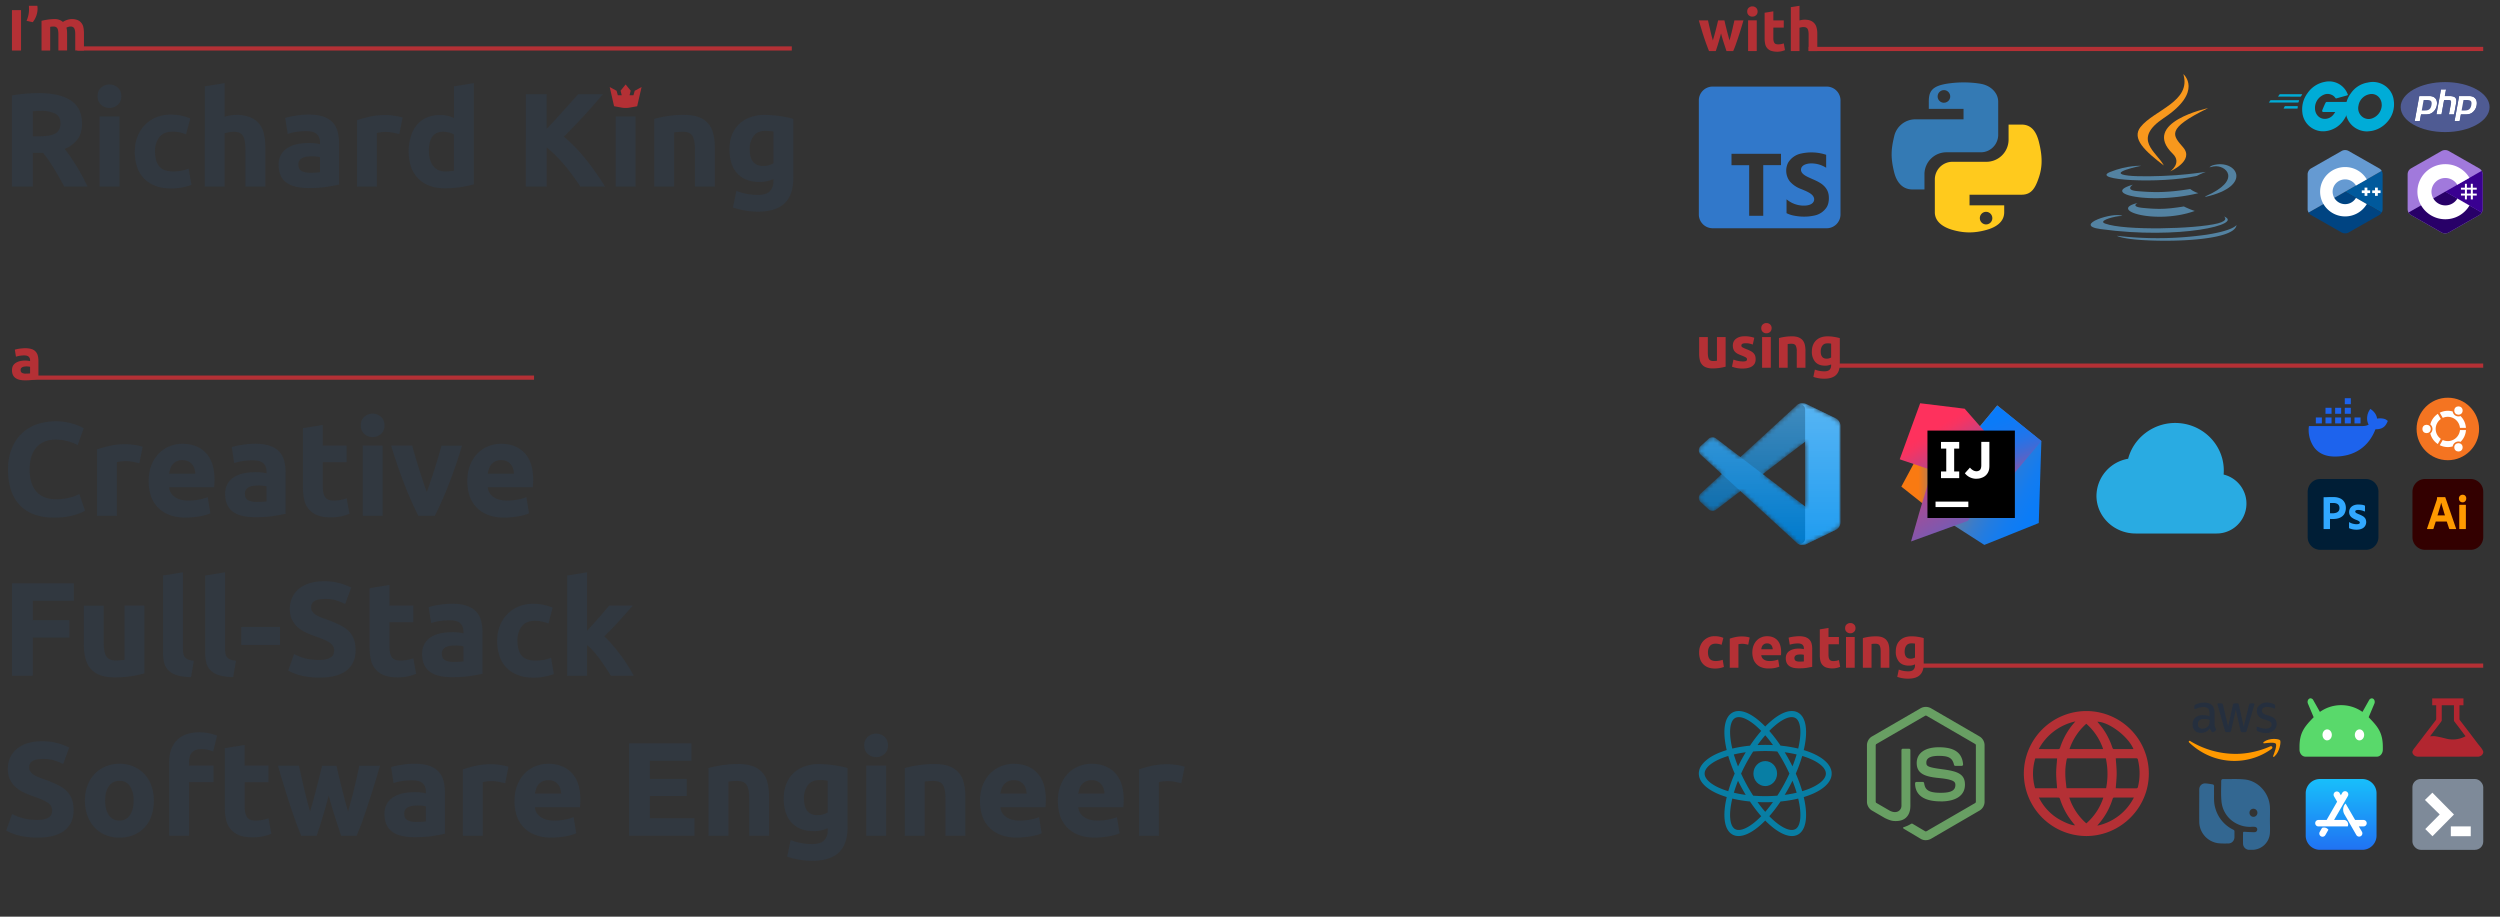 <svg xmlns="http://www.w3.org/2000/svg" viewBox="0 0 600 220"><rect x="0" y="0" width="600" height="220" fill="#333333" stroke="none"/><defs><linearGradient id="d" x1="561.88" x2="561.88" y1="-99.81" y2="-82.81" gradientTransform="translate(0 286.77)" gradientUnits="userSpaceOnUse"><stop offset="0" stop-color="#18bffb"/><stop offset="1" stop-color="#2072f3"/></linearGradient><linearGradient id="w" x1="456.32" x2="472.11" y1="305.74" y2="305.74" gradientTransform="matrix(1 0 0 -1 0 422)" gradientUnits="userSpaceOnUse"><stop offset=".26" stop-color="#f97a12"/><stop offset=".46" stop-color="#b07b58"/><stop offset=".72" stop-color="#577bae"/><stop offset=".91" stop-color="#1e7ce5"/><stop offset="1" stop-color="#087cfa"/></linearGradient><linearGradient id="x" x1="468.44" x2="494.5" y1="313.13" y2="298.7" gradientTransform="matrix(1 0 0 -1 0 422)" gradientUnits="userSpaceOnUse"><stop offset="0" stop-color="#f97a12"/><stop offset=".07" stop-color="#cb7a3e"/><stop offset=".15" stop-color="#9e7b6a"/><stop offset=".24" stop-color="#757b91"/><stop offset=".33" stop-color="#537bb1"/><stop offset=".43" stop-color="#387ccc"/><stop offset=".54" stop-color="#237ce0"/><stop offset=".66" stop-color="#147cef"/><stop offset=".79" stop-color="#0b7cf7"/><stop offset="1" stop-color="#087cfa"/></linearGradient><linearGradient id="y" x1="486.65" x2="479.39" y1="304.38" y2="326.06" gradientTransform="matrix(1 0 0 -1 0 422)" gradientUnits="userSpaceOnUse"><stop offset="0" stop-color="#fe315d"/><stop offset=".08" stop-color="#cb417e"/><stop offset=".16" stop-color="#9e4e9b"/><stop offset=".25" stop-color="#755bb4"/><stop offset=".34" stop-color="#5365ca"/><stop offset=".44" stop-color="#386ddb"/><stop offset=".54" stop-color="#2374e9"/><stop offset=".66" stop-color="#1478f3"/><stop offset=".79" stop-color="#0b7bf8"/><stop offset="1" stop-color="#087cfa"/></linearGradient><linearGradient id="a`" x1="461.13" x2="482.89" y1="317.21" y2="281.22" gradientTransform="matrix(1 0 0 -1 0 422)" gradientUnits="userSpaceOnUse"><stop offset="0" stop-color="#fe315d"/><stop offset=".04" stop-color="#f63462"/><stop offset=".1" stop-color="#df3a71"/><stop offset=".17" stop-color="#c24383"/><stop offset=".29" stop-color="#ad4a91"/><stop offset=".55" stop-color="#755bb4"/><stop offset=".92" stop-color="#1d76ed"/><stop offset="1" stop-color="#087cfa"/></linearGradient><linearGradient id="ac" x1="424.71" x2="424.71" y1="325.22" y2="291.22" gradientTransform="matrix(1 0 0 -1 0 422)" gradientUnits="userSpaceOnUse"><stop offset="0" stop-color="#fff"/><stop offset="1" stop-color="#fff" stop-opacity="0"/></linearGradient><style>.au{fill:#7e8a99}.av{fill:#b43035}.aw{fill:#659ad2}.ax,.ay{fill:#fff}.ba{fill:url(#y)}.ay,.bb,.bc{fill-rule:evenodd}.bd{fill:#00acd7}.be{fill:#f47421}.bf{fill:#ff9a00}.bg{fill:#252f3e}.bb{fill:#f90}.bh{fill:url(#a`)}.bi{fill:#336791}.bj{fill:#ffca1d}.bk{fill:#390091}.bl{fill:#689f63}.bm{fill:#007acc}.bn{fill:#0065a9}.bo{fill:#004482}.bp{fill:#1d63ed}.bc{fill:url(#ac)}.bq{fill:#347ab4}.br{fill:#a179dc}.bs{fill:#4f5b93}.bt{fill:#b22630}.bu{fill:#3178ca}.bv{fill:url(#d)}.bw{fill:#280068}.bx{fill:#001e36}.by{fill:#59d96b}.ca{fill:#5382a1}.cb{mask:url(#aa)}.cc{fill:url(#w)}.cd{fill:#087ea4}.ce{fill:#00599c}.cf{fill:#29abe2}.cg{fill:#300}.ch{opacity:.25}.ci{fill:#31a8ff}.cj{fill:#313840}.ck{fill:#f8981d}</style><mask id="aa" width="34" height="34" x="407.72" y="96.78" maskUnits="userSpaceOnUse"><path id="ab" d="M431.84 130.63c.53.21 1.14.2 1.68-.06l7-3.39c.73-.35 1.2-1.1 1.2-1.92V102.3c0-.82-.47-1.57-1.2-1.92l-7-3.4a2.1 2.1 0 0 0-2.41.42l-13.4 12.3-5.83-4.46a1.4 1.4 0 0 0-1.8.08l-1.88 1.71a1.43 1.43 0 0 0 0 2.1l5.06 4.65-5.06 4.64a1.43 1.43 0 0 0 0 2.1l1.88 1.72c.5.46 1.26.5 1.8.08l5.84-4.45 13.39 12.29c.21.2.46.37.73.47Zm1.4-24.61-10.17 7.76 10.16 7.76v-15.52Z" style="fill:#fff;fill-rule:evenodd"/></mask></defs><g id="c"><rect width="17" height="17" x="578.98" y="186.96" rx="1.99" ry="1.99" style="fill:#7e8a99"/><path d="m583.8 200.69 5.15-5.21-5.18-5.24-1.79 1.75 3.55 3.48-3.47 3.5 1.73 1.72Zm4.4-2.36v2.36h4.78v-2.36h-4.79Z" style="fill:#fff"/><path d="M594.78 181.6h-14.57l-.22-.05a1.27 1.27 0 0 1-1.01-.93v-.25c.1-.2.17-.41.31-.6l5.3-6.93c.06-.08.1-.2.1-.3v-3.27h-.96v-1.66h7.5v1.66h-.96v3.3c0 .1.04.2.1.27 1.43 1.87 2.87 3.74 4.29 5.63.47.62 1.07 1.19 1.32 1.91v.25c-.14.53-.53.87-1.2.98Zm-3.05-4.9-.11-.16-2.57-3.38a.48.48 0 0 1-.1-.28v-3.61h-2.93v3.58c0 .11-.05.23-.12.32l-2.56 3.37-.1.16c.45 0 .9-.06 1.3.01.83.14 1.65.33 2.45.54a6.4 6.4 0 0 0 4.74-.55Z" style="fill:#b22630"/><path d="M566.95 186.96H556.8a3.43 3.43 0 0 0-3.43 3.44v10.13c0 1.9 1.54 3.43 3.43 3.43h10.14c1.9 0 3.43-1.53 3.43-3.43V190.4c0-1.9-1.54-3.44-3.43-3.44Z" style="fill:url(#d)"/><path d="m561.8 190.87.35-.6a.77.77 0 1 1 1.34.78l-3.31 5.74h2.4c.77 0 1.2.91.87 1.55h-7.03c-.43 0-.77-.35-.77-.78s.34-.77.77-.77h1.97l2.52-4.38-.78-1.36a.78.78 0 0 1 1.34-.78l.34.6Zm-2.98 8.26-.74 1.3a.77.77 0 1 1-1.34-.78l.55-.96c.62-.19 1.13-.04 1.53.44Zm6.4-2.34h2.02c.43 0 .77.35.77.78s-.34.77-.77.77h-1.12l.76 1.3a.78.78 0 0 1-1.35.78l-2.85-4.95c-.65-1.12-.19-2.24.27-2.62l2.28 3.94Z" style="fill:#fff"/><path id="e" d="M554.48 167.6c-.1 0-.2.04-.3.11-.35.24-.45.75-.27 1.17l1.37 3.26c-2.09 2.16-3.4 3.58-3.4 7.12v.64c0 .94.64 1.7 1.44 1.7h17.12c.8 0 1.44-.76 1.44-1.7v-.64c0-3.54-1.31-4.96-3.4-7.12l1.37-3.26c.18-.42.08-.93-.27-1.17a.6.6 0 0 0-.4-.1.78.78 0 0 0-.59.41l-1.6 2.84a8.83 8.83 0 0 0-10.21 0l-1.6-2.84a.79.79 0 0 0-.6-.42.6.6 0 0 0-.1 0Z" style="fill:#59d96b"/><g id="f" transform="translate(.52 -.7)"><path id="g" d="M558 178.4c-.62 0-1.12-.6-1.12-1.33s.5-1.32 1.12-1.32c.62 0 1.12.59 1.12 1.32s-.5 1.32-1.12 1.32Z" style="fill:#fff"/><path id="h" d="M565.76 178.4c-.62 0-1.12-.6-1.12-1.33s.5-1.32 1.12-1.32c.62 0 1.12.59 1.12 1.32 0 .73-.5 1.32-1.12 1.32Z" style="fill:#fff"/></g><path d="M531.37 190.46c-.01 1.14-.05 2.27.27 3.37a8.15 8.15 0 0 0 4.35 5.3c.2.09.28.2.28.42v1.38c-.02.82-.61 1.47-1.41 1.5-.81.02-1.63.03-2.44-.05a5.25 5.25 0 0 1-4.6-5.05c-.03-2.62 0-5.24 0-7.85 0-.86.63-1.5 1.46-1.46.57.02 1.13.14 1.7.22.28.04.4.2.4.51-.03.57-.01 1.14-.01 1.71Z" style="fill:#336791"/><path d="M544.78 196.84c0 1.08.07 2.15-.01 3.22a4.28 4.28 0 0 1-4.17 3.9h-.77a1.5 1.5 0 0 1-1.5-1.55c-.02-.8-.01-1.62 0-2.43 0-.33.07-.37.4-.35.73.05 1.46.08 2.2.1.27.01.54-.03.7-.3.26-.4.05-.9-.42-.98a4.29 4.29 0 0 0-.77-.02 6.84 6.84 0 0 1-3.23-.56 6.65 6.65 0 0 1-4.07-5.71c-.14-1.56-.05-3.13-.05-4.7 0-.3.16-.49.44-.48 1.76.02 3.54-.09 5.28.1 3.2.36 5.8 3.28 5.97 6.57.05 1.06 0 2.13 0 3.2Zm-4.9-1.76c0 .54.44.97.96.96.52 0 .95-.46.94-.98a.95.95 0 0 0-.96-.96.93.93 0 0 0-.94.98Z" style="fill:#336791"/><path d="M531.5 173.7a2.51 2.51 0 0 0 .32 1.25c.04.06.05.13.05.18 0 .08-.04.16-.14.23l-.46.33a.34.34 0 0 1-.19.07c-.07 0-.14-.04-.22-.1a2.4 2.4 0 0 1-.26-.37 6.37 6.37 0 0 1-.23-.46 2.64 2.64 0 0 1-2.15 1.07c-.61 0-1.1-.19-1.46-.56a2.07 2.07 0 0 1-.54-1.5c0-.66.22-1.2.66-1.6a2.6 2.6 0 0 1 1.8-.6c.25 0 .5.02.77.06s.55.1.84.17v-.57c0-.6-.11-1-.34-1.25-.24-.24-.63-.36-1.2-.36a4.56 4.56 0 0 0-1.84.47.4.4 0 0 1-.1.02c-.1 0-.16-.07-.16-.24v-.38c0-.12.01-.22.05-.27s.1-.11.2-.17a4.53 4.53 0 0 1 2.07-.49c.87 0 1.5.2 1.92.63.4.42.6 1.06.6 1.91v2.53h.02Zm-2.96 1.18c.24 0 .49-.05.75-.14.26-.1.5-.27.7-.5.11-.15.2-.3.24-.5s.08-.4.08-.67v-.33a5.65 5.65 0 0 0-1.36-.18c-.5 0-.85.1-1.1.31-.24.21-.35.5-.35.9 0 .36.08.64.27.82.17.2.43.29.77.29Zm5.87.84c-.13 0-.22-.02-.28-.08-.06-.04-.1-.15-.15-.3l-1.72-6.02a1.44 1.44 0 0 1-.07-.31c0-.13.06-.2.18-.2h.72c.14 0 .23.03.28.08.06.05.1.16.15.3l1.23 5.16 1.14-5.15c.04-.16.08-.26.14-.3a.48.48 0 0 1 .3-.09h.58c.13 0 .23.03.29.08.06.05.1.16.14.3l1.15 5.22 1.27-5.21c.04-.16.1-.26.15-.3a.46.46 0 0 1 .28-.09h.68c.12 0 .18.07.18.2l-.01.12c0 .05-.02.11-.05.2l-1.77 6.02c-.04.15-.09.25-.15.3s-.15.08-.28.08h-.63c-.14 0-.23-.02-.29-.08s-.1-.15-.14-.3l-1.13-5.03-1.13 5.01c-.04.16-.08.26-.14.31-.06.06-.16.08-.3.08h-.62Zm9.4.21a4.59 4.59 0 0 1-1.96-.45.54.54 0 0 1-.23-.22.59.59 0 0 1-.04-.22v-.4c0-.16.05-.23.16-.23a.4.4 0 0 1 .14.02l.18.08a3.85 3.85 0 0 0 1.67.36c.46 0 .82-.08 1.07-.25a.85.85 0 0 0 .38-.74c0-.22-.06-.4-.2-.55a1.8 1.8 0 0 0-.74-.4l-1.06-.35a2.23 2.23 0 0 1-1.17-.8 1.94 1.94 0 0 1-.17-2 2.29 2.29 0 0 1 1.29-1.04 3.02 3.02 0 0 1 1.41-.1l.48.1a5.4 5.4 0 0 1 .72.26c.1.06.18.12.22.2.05.05.07.14.07.25v.36c0 .17-.06.25-.17.25a.73.73 0 0 1-.28-.09c-.41-.2-.88-.3-1.4-.3-.42 0-.75.07-.97.21s-.35.38-.35.7c0 .22.08.4.22.55.15.15.42.3.8.43l1.05.35c.52.18.9.43 1.13.75.23.31.34.68.34 1.09a2.07 2.07 0 0 1-.72 1.59c-.23.19-.5.33-.82.43-.33.1-.67.16-1.04.16Z" style="fill:#252f3e"/><path d="M545.2 179.72a15.14 15.14 0 0 1-8.92 2.9c-4.21 0-8-1.67-10.88-4.42-.22-.22-.02-.52.25-.35a20.94 20.94 0 0 0 10.9 3.08c2.66 0 5.6-.6 8.3-1.8.4-.2.74.27.35.59Z" style="fill:#f90;fill-rule:evenodd"/><path d="M546.2 178.5c-.3-.42-2.04-.2-2.82-.1-.23.03-.27-.19-.06-.35 1.38-1.03 3.64-.73 3.9-.39.27.35-.07 2.76-1.36 3.9-.2.19-.39.1-.3-.14.3-.77.95-2.5.64-2.92Z" style="fill:#f90;fill-rule:evenodd"/><path d="M515.72 185.65c0 8.23-6.74 14.97-15 15a15.06 15.06 0 0 1-15-15.01 15.05 15.05 0 0 1 15.03-14.99 15.02 15.02 0 0 1 14.97 15Zm-19.76 3.52h9.51c.46-2.4.43-4.77-.06-7.15l-.18-.02h-8.92c-.21 0-.26.07-.3.26-.3 1.4-.39 2.81-.31 4.23.04.9.17 1.79.26 2.68Zm-7.49-7.16a12.58 12.58 0 0 0-.05 7.17h5.28c-.08-1.2-.22-2.4-.22-3.6 0-1.18.15-2.37.23-3.57h-5.24Zm19.31 7.18h.3l4.56.01c.28 0 .4-.08.47-.35a13.6 13.6 0 0 0-.02-6.54c-.06-.25-.16-.32-.41-.32h-4.64l-.26.02c.08 1.22.22 2.4.22 3.59s-.14 2.38-.22 3.6Zm-2.98 2.24h-8.17a13.94 13.94 0 0 0 4.09 6.18 13.96 13.96 0 0 0 4.08-6.18Zm-.05-11.66a13.92 13.92 0 0 0-4.04-6.07 14.22 14.22 0 0 0-4.03 6.07h8.07Zm7.38 11.64-4.61-.01c-.29 0-.41.07-.5.36a16.68 16.68 0 0 1-3.48 6.15l-.19.25a12.83 12.83 0 0 0 8.78-6.75Zm-22.8 0a12.51 12.51 0 0 0 3.6 4.38c1.52 1.18 4.2 2.37 5.07 2.28-.39-.48-.79-.96-1.15-1.46-1.1-1.5-1.9-3.15-2.47-4.91-.04-.12-.17-.28-.26-.28-1.58-.02-3.16-.01-4.8-.01Zm22.7-11.63c-1.24-3.02-5.9-6.54-8.67-6.57.39.48.8.95 1.17 1.44a16.88 16.88 0 0 1 2.45 4.81c.04.13.18.3.28.31 1.58.02 3.15.01 4.76.01Zm-22.73 0 4.61.01c.28 0 .42-.07.51-.35a17.2 17.2 0 0 1 2.78-5.25c.27-.34.55-.65.89-1.05a13.17 13.17 0 0 0-8.79 6.64Z" style="fill:#b43035"/><path d="M462.2 201.65c-.43 0-.86-.11-1.23-.33l-3.9-2.32c-.58-.32-.3-.44-.1-.5.77-.28.93-.34 1.76-.81.09-.05.2-.03.29.02l3 1.78c.1.06.25.06.35 0l11.67-6.76c.1-.07.17-.2.17-.32v-13.53a.38.38 0 0 0-.18-.33l-11.65-6.76a.35.35 0 0 0-.36 0l-11.66 6.76a.38.38 0 0 0-.19.32v13.54c0 .12.07.25.19.31l3.19 1.85c1.73.88 2.8-.15 2.8-1.18v-13.36c0-.19.14-.34.33-.34h1.48c.18 0 .33.15.33.34v13.36c0 2.33-1.26 3.66-3.45 3.66-.67 0-1.2 0-2.69-.73l-3.06-1.78a2.48 2.48 0 0 1-1.22-2.14v-13.53c0-.88.47-1.7 1.22-2.13l11.68-6.77a2.54 2.54 0 0 1 2.45 0l11.66 6.77a2.48 2.48 0 0 1 1.22 2.14v13.53c0 .88-.47 1.7-1.22 2.13l-11.66 6.78c-.38.21-.8.32-1.23.32" style="fill:#689f63"/><path d="M466.3 184.64c-3.61-.48-3.98-.73-3.98-1.59 0-.7.31-1.64 3-1.64 2.4 0 3.27.52 3.64 2.14.03.15.17.26.33.26h1.51a.34.34 0 0 0 .34-.37c-.23-2.8-2.09-4.1-5.82-4.1-3.33 0-5.31 1.41-5.31 3.78 0 2.56 1.97 3.27 5.17 3.59 3.82.37 4.11.93 4.11 1.69 0 1.31-1.04 1.87-3.5 1.87-3.09 0-3.76-.78-4-2.32a.34.34 0 0 0-.32-.29h-1.51a.34.34 0 0 0-.34.34c0 1.97 1.07 4.33 6.17 4.33l-.01.01c3.7 0 5.81-1.46 5.81-4.02 0-2.53-1.7-3.2-5.28-3.68Z" style="fill:#689f63"/><ellipse cx="423.66" cy="185.66" rx="2.84" ry="3" style="fill:#087ea4"/><path d="M439.6 185.66c0-2.36-2.62-4.4-6.7-5.64 1.03-4.34.66-7.76-1.27-8.94-1.61-.98-3.95-.28-6.58 1.98-.46.4-.93.83-1.4 1.3-.45-.47-.92-.9-1.38-1.3-2.63-2.26-4.97-2.96-6.58-1.98-1.93 1.18-2.3 4.6-1.28 8.94-4.07 1.23-6.69 3.28-6.69 5.64s2.62 4.4 6.7 5.63c-1.03 4.35-.66 7.76 1.27 8.94.47.29 1 .42 1.56.42 1.81 0 4.1-1.36 6.4-3.72 2.33 2.36 4.6 3.72 6.41 3.72a3 3 0 0 0 1.57-.42c1.93-1.18 2.3-4.6 1.27-8.93 4.08-1.24 6.7-3.28 6.7-5.64Zm-13.68-11.46c1.6-1.37 3.02-2.09 4.08-2.09.36 0 .67.08.94.24 1.25.77 1.52 3.53.63 7.3-1.3-.3-2.73-.55-4.24-.7a34.65 34.65 0 0 0-2.7-3.53c.43-.45.86-.86 1.3-1.22Zm-8.8 13.18a44.09 44.09 0 0 0 1.86 3.4 28.97 28.97 0 0 1-2.85-.53c.27-.92.6-1.88 1-2.87Zm0-3.44c-.4-1-.72-1.96-1-2.87.9-.21 1.85-.4 2.86-.53a44.96 44.96 0 0 0-1.85 3.4Zm.74 1.72a42.23 42.23 0 0 1 2.9-5.3 36.95 36.95 0 0 1 5.8 0 42.05 42.05 0 0 1 2.9 5.3 41.72 41.72 0 0 1-2.9 5.3 36.94 36.94 0 0 1-5.8 0 41.77 41.77 0 0 1-2.9-5.3Zm11.44 3.44.9-1.72c.39 1 .72 1.95 1 2.87-.9.21-1.85.39-2.87.52.33-.54.65-1.1.97-1.67Zm.9-5.16a42.82 42.82 0 0 0-1.87-3.4c1.02.14 1.97.32 2.86.53-.27.91-.6 1.87-1 2.87Zm-6.54-7.47c.63.72 1.25 1.5 1.86 2.35a39 39 0 0 0-3.72 0c.6-.84 1.23-1.63 1.86-2.35Zm-7.28-4.12c.27-.16.58-.24.94-.24 1.06 0 2.48.72 4.08 2.08.43.38.86.78 1.3 1.23a34.65 34.65 0 0 0-2.7 3.54 30.9 30.9 0 0 0-4.25.7c-.9-3.78-.62-6.54.63-7.3Zm-1.6 17.54c-3.54-1.07-5.67-2.7-5.67-4.23s2.13-3.16 5.67-4.23c.4 1.35.91 2.77 1.55 4.23a35.6 35.6 0 0 0-1.55 4.23Zm1.6 9.07c-1.25-.76-1.53-3.53-.63-7.3 1.3.31 2.73.55 4.24.7.88 1.3 1.79 2.5 2.7 3.53-2.65 2.7-5.05 3.83-6.3 3.07Zm7.28-4.12c-.62-.7-1.24-1.49-1.86-2.35a38.95 38.95 0 0 0 3.71 0c-.61.86-1.24 1.64-1.85 2.35Zm7.27 4.12c-1.25.76-3.65-.37-6.3-3.07a34.1 34.1 0 0 0 2.7-3.53 30.9 30.9 0 0 0 4.24-.7c.9 3.77.62 6.54-.63 7.3Zm1.6-9.07a35.6 35.6 0 0 0-1.54-4.23 35.66 35.66 0 0 0 1.54-4.23c3.55 1.06 5.68 2.7 5.68 4.23s-2.13 3.16-5.68 4.23Z" style="fill:#087ea4"/><g id="i"><path id="j" d="M460.07 159.25h135.9v1h-135.9z" style="fill:#b43035"/><path id="k" d="M407.79 156.57c0-.53.08-1.04.26-1.5a3.58 3.58 0 0 1 3.53-2.38 5.16 5.16 0 0 1 2.03.4l-.43 1.67a3.74 3.74 0 0 0-1.43-.28c-.62 0-1.08.2-1.38.57-.3.39-.46.9-.46 1.52 0 .66.15 1.17.43 1.54.29.36.78.54 1.5.54a5.08 5.08 0 0 0 1.6-.3l.3 1.72a6.06 6.06 0 0 1-2.11.38c-.68 0-1.26-.1-1.74-.3a3.2 3.2 0 0 1-1.88-2.04 5.18 5.18 0 0 1-.22-1.54Zm11.79-1.84a15 15 0 0 0-.66-.14 4.09 4.09 0 0 0-1.7.03v5.63h-2.08v-6.97c.37-.13.81-.26 1.32-.37a7.6 7.6 0 0 1 3.06-.02l.4.12-.35 1.72Zm.98 1.89c0-.65.1-1.22.3-1.71.2-.5.46-.9.79-1.23s.7-.57 1.13-.74c.42-.17.86-.25 1.3-.25 1.05 0 1.88.32 2.48.96.6.64.91 1.58.91 2.82a6.45 6.45 0 0 1-.04.78h-4.73c.05.43.25.77.6 1.02s.83.38 1.43.38a6.04 6.04 0 0 0 2.03-.36l.28 1.7a5.93 5.93 0 0 1-1.8.42l-.79.03c-.66 0-1.24-.1-1.73-.3a3.19 3.19 0 0 1-1.93-2.02 4.8 4.8 0 0 1-.23-1.5Zm4.9-.8a2.2 2.2 0 0 0-.1-.51 1.2 1.2 0 0 0-.64-.77 1.32 1.32 0 0 0-.6-.13c-.24 0-.44.04-.61.12a1.25 1.25 0 0 0-.68.77c-.06.17-.1.35-.13.52h2.75Zm6.27-3.13c.61 0 1.13.07 1.54.2.4.15.74.35.98.61.25.26.43.58.53.95.1.38.15.8.15 1.25v4.34l-1.24.23c-.53.09-1.18.13-1.94.13-.47 0-.9-.04-1.3-.12-.38-.09-.71-.22-1-.42s-.49-.44-.64-.75a2.6 2.6 0 0 1-.22-1.13c0-.43.09-.8.26-1.1.17-.29.4-.53.7-.7.28-.18.61-.31.99-.4a5.6 5.6 0 0 1 2.39.02v-.2c0-.35-.1-.64-.32-.85s-.6-.33-1.12-.33a7.2 7.2 0 0 0-1.95.3l-.27-1.68a7.07 7.07 0 0 1 1.06-.23 13 13 0 0 1 1.4-.12Zm.16 6.1a12.23 12.23 0 0 0 1.04-.05v-1.59a4.11 4.11 0 0 0-1.4-.04c-.16.02-.32.06-.45.13s-.23.15-.3.27a.75.75 0 0 0-.12.42c0 .32.11.55.33.68.22.12.52.18.9.18Zm4.86-7.74 2.09-.34v2.17h2.5v1.74h-2.5v2.6c0 .43.08.78.23 1.04.15.26.47.4.93.4a3.99 3.99 0 0 0 1.34-.24l.3 1.62a4.88 4.88 0 0 1-3.39.15 2.2 2.2 0 0 1-1.37-1.65 6.43 6.43 0 0 1-.13-1.3v-6.19Zm8.57-.29c0 .38-.12.68-.37.9-.25.22-.54.33-.87.33s-.63-.11-.88-.33c-.25-.22-.37-.52-.37-.9s.12-.69.37-.9c.25-.22.54-.33.88-.33s.62.1.87.33c.25.21.37.52.37.9Zm-.2 9.49h-2.08v-7.37h2.09v7.37Zm1.97-7.11a11.6 11.6 0 0 1 3.13-.42c.63 0 1.15.08 1.56.24.42.16.75.4.99.7.24.3.42.65.52 1.06.1.4.15.87.15 1.37v4.16h-2.08v-3.9c0-.68-.1-1.16-.27-1.44-.18-.28-.5-.42-1-.42a5.75 5.75 0 0 0-.92.07v5.69h-2.08v-7.11Zm14.6 6.18c0 1.2-.3 2.1-.92 2.69s-1.56.87-2.83.87a7.73 7.73 0 0 1-2.6-.43l.37-1.75a6.23 6.23 0 0 0 2.25.42c.6 0 1.02-.13 1.27-.4.25-.26.37-.6.37-1v-.27a3.28 3.28 0 0 1-1.47.3c-1.02 0-1.8-.3-2.34-.9a3.65 3.65 0 0 1-.8-2.52c0-.54.08-1.03.24-1.48a3.16 3.16 0 0 1 1.92-1.88c.47-.17 1-.25 1.58-.25a9.03 9.03 0 0 1 1.57.12 11.47 11.47 0 0 1 1.39.3v6.18Zm-4.58-3c0 1.18.47 1.76 1.41 1.76a2.09 2.09 0 0 0 1.08-.28v-3.33a4.65 4.65 0 0 0-.85-.07c-.55 0-.96.18-1.23.54-.27.37-.4.83-.4 1.39Z" style="fill:#b43035"/></g><g id="l"><g id="m"><g id="n"><path id="o" d="M582 114.96h10.97a3.05 3.05 0 0 1 3.01 3.1v10.82c0 1.7-1.35 3.08-3.01 3.08h-10.98a3.05 3.05 0 0 1-3-3.08v-10.83c0-1.7 1.34-3.09 3-3.09Z" style="fill:#300"/></g></g><g id="p"><path id="q" d="M587.22 125.16h-2.64l-.54 1.71a.13.13 0 0 1-.13.1h-1.33c-.08 0-.1-.04-.08-.13l2.28-6.73.07-.24c.03-.16.04-.32.04-.48 0-.03.03-.07.06-.08h1.84a.1.1 0 0 1 .09.06l2.58 7.49c.02.08 0 .11-.07.11h-1.48c-.05 0-.1-.03-.11-.08l-.58-1.73Zm-2.23-1.47h1.8a19.27 19.27 0 0 1-.35-1.15l-.2-.67-.2-.65-.15-.56h-.02c-.06.31-.14.62-.24.94l-.32 1.07c-.1.37-.2.71-.32 1.02Zm6.01-3.13a.86.86 0 0 1-.62-.26.96.96 0 0 1-.24-.66.87.87 0 0 1 .88-.9c.28 0 .5.08.65.25.15.17.24.4.23.64 0 .25-.08.5-.25.67a.82.82 0 0 1-.64.26Zm-.78 6.3v-5.6c0-.06.02-.1.09-.1h1.4c.06 0 .1.04.1.1v5.6c0 .08-.04.12-.1.12h-1.39c-.07 0-.1-.05-.1-.12Z" style="fill:#ff9a00"/></g><g id="r"><g id="s"><path id="t" d="M556.84 114.96h10.98a3.05 3.05 0 0 1 3.01 3.1v10.82c0 1.7-1.34 3.08-3 3.08h-10.99a3.05 3.05 0 0 1-3-3.08v-10.83c0-1.7 1.34-3.09 3-3.09Z" style="fill:#001e36"/></g></g><g id="u"><path id="v" d="M557.66 126.89v-7.48c0-.05.02-.08.07-.08h.4l.53-.02.62-.02h.65c.58 0 1.06.07 1.45.22a2.31 2.31 0 0 1 1.47 1.42 3 3 0 0 1-.26 2.5c-.28.41-.68.7-1.14.88-.48.18-1.01.25-1.6.25h-.35l-.3-.02v2.34a.1.1 0 0 1-.08.1h-1.38c-.05 0-.08-.03-.08-.1Zm1.54-6.16v2.44l.28.02h.37c.28 0 .56-.05.82-.13.23-.07.42-.2.58-.39.15-.18.22-.43.22-.75 0-.22-.05-.45-.16-.64a1.03 1.03 0 0 0-.5-.42c-.26-.1-.54-.15-.84-.14a9.99 9.99 0 0 0-.77.01Zm8.23 2a3.65 3.65 0 0 0-1.47-.34c-.14 0-.29.01-.42.05a.37.37 0 0 0-.22.14c-.04.06-.06.14-.06.2s.03.13.07.19a.8.8 0 0 0 .24.2l.5.23c.39.14.75.32 1.1.53.23.16.42.36.55.6a1.8 1.8 0 0 1-.11 1.72c-.2.3-.47.52-.8.65-.34.15-.76.23-1.27.23a4.5 4.5 0 0 1-1.69-.33c-.05-.02-.08-.08-.08-.13v-1.27c0-.02.01-.05.03-.06.02-.02.04 0 .07 0a3 3 0 0 0 .87.36c.27.07.56.11.84.11.27 0 .46-.04.59-.1a.35.35 0 0 0 .19-.3c0-.1-.06-.2-.17-.3a2.8 2.8 0 0 0-.7-.34c-.36-.13-.69-.3-1-.52a1.9 1.9 0 0 1-.54-.62 1.74 1.74 0 0 1 .08-1.62c.18-.3.44-.52.74-.67a2.7 2.7 0 0 1 1.26-.25c.29 0 .58.02.87.06.22.03.42.09.61.17.03 0 .06.04.07.06l.02.1v1.18a.1.1 0 0 1-.04.07h-.12Z" style="fill:#31a8ff"/></g><circle cx="587.48" cy="102.95" r="7.5" style="fill:#f47421"/><path d="M586.26 100.3a2.93 2.93 0 0 1 4.13 2.39h1.43a4.34 4.34 0 0 0-1.3-2.84 1.4 1.4 0 0 1-1.88-1.1 4.33 4.33 0 0 0-3.1.3l.72 1.24Zm-.46 5.03a2.92 2.92 0 0 1 0-4.77l-.72-1.24a4.37 4.37 0 0 0-1.81 2.54 1.4 1.4 0 0 1 0 2.18 4.37 4.37 0 0 0 1.8 2.53l.72-1.24Zm3.53.82a1.4 1.4 0 0 1 1.2-.1 4.34 4.34 0 0 0 1.3-2.83h-1.44a2.93 2.93 0 0 1-4.13 2.38l-.72 1.24a4.33 4.33 0 0 0 3.1.3c.07-.4.3-.77.69-1Z" style="fill:#fff"/><circle cx="582.38" cy="102.95" r="1" style="fill:#fff"/><circle cx="590.03" cy="98.53" r="1" style="fill:#fff"/><circle cx="590.03" cy="107.36" r="1" style="fill:#fff"/><path d="M572.68 100.73c-.43-.3-1.42-.41-2.18-.26-.1-.77-.5-1.44-1.21-2.04l-.42-.3-.28.45a3.73 3.73 0 0 0-.47 2.15c.02.27.1.75.36 1.17-.25.16-.76.36-1.43.35h-12.9l-.03.16a7.21 7.21 0 0 0 1.33 5.04c1.1 1.4 2.75 2.12 4.91 2.12 4.67 0 8.13-2.32 9.75-6.55.64.01 2 0 2.71-1.45.02-.03.07-.12.19-.4l.07-.15-.4-.29Z" style="fill:#1d63ed"/><path d="M562.75 100.19h1.45v1.43h-1.45zm0-2.31h1.45v1.43h-1.45zm2.33 2.31h1.45v1.43h-1.45zm-2.33-4.62h1.45V97h-1.45zm-2.32 2.31h1.45v1.43h-1.45zm-4.63 2.31h1.45v1.43h-1.45zm2.32 0h1.45v1.43h-1.45zm2.31 0h1.45v1.43h-1.45zm-2.31-2.31h1.45v1.43h-1.45z" style="fill:#1d63ed"/></g><path d="M538.97 119.26a7.2 7.2 0 0 0-5.3-5.37c.03-.33.04-.65.04-.98 0-6.28-5.23-11.4-11.66-11.4-5.35 0-10 3.62-11.3 8.59a9.13 9.13 0 0 0-7.6 8.88c0 5 4.21 9.06 9.4 9.06H532c2.04 0 3.98-.87 5.34-2.41a7.2 7.2 0 0 0 1.63-6.37Z" style="fill:#29abe2"/><path d="m464.53 123.3-8.21-6.51 4.08-7.58 11.71 4.57-7.58 9.52z" style="fill:url(#w)"/><path d="m489.93 105.86-.63 19.67-13.06 5.25-7.87-5.05 11.51-11.95-5.05-11.03 4.51-5.44 10.59 8.55z" style="fill:url(#x)"/><path d="m489.93 105.86-10.34 12.24-4.76-15.35 4.51-5.44 10.59 8.55z" style="fill:url(#y)"/><path d="m472.3 125-13.65 4.95 2.19-7.67 2.86-9.42-7.77-2.63 4.91-13.45 10.68 1.31 10.5 12L472.3 125z" style="fill:url(#a`)"/><path d="M462.59 103.34h20.98v20.98h-20.98z"/><path d="M464.53 120.39h7.87v1.31h-7.87zm5.68-12.73v-1.6h-4.37v1.6h1.26v5.49h-1.26v1.6h4.37v-1.6H469v-5.49h1.21zm4.18 7.24a3.44 3.44 0 0 1-2.82-1.32l1.22-1.36c.24.3.48.49.73.64s.53.24.82.24c.34 0 .63-.1.88-.34.19-.25.29-.59.29-1.12v-5.59h1.94v5.69c0 .53-.05.97-.2 1.36a2.59 2.59 0 0 1-1.6 1.55c-.38.15-.77.24-1.26.24" style="fill:#fff"/><g style="mask:url(#aa)"><path d="m440.52 100.38-7-3.39a2.1 2.1 0 0 0-2.42.41l-22.92 21.02a1.43 1.43 0 0 0 0 2.1l1.88 1.72c.5.46 1.26.5 1.8.08l27.6-21.06a1.4 1.4 0 0 1 2.26 1.13v-.09c0-.82-.47-1.56-1.2-1.92Z" style="fill:#0065a9"/><path d="m440.52 127.18-7 3.39a2.1 2.1 0 0 1-2.42-.41l-22.92-21.02a1.43 1.43 0 0 1 0-2.1l1.88-1.72a1.4 1.4 0 0 1 1.8-.08l27.6 21.06c.93.7 2.26.04 2.26-1.13v.08c0 .82-.47 1.57-1.2 1.93Z" style="fill:#007acc"/><path d="M433.52 130.57a2.1 2.1 0 0 1-2.42-.41c.79.78 2.13.23 2.13-.89V98.29a1.24 1.24 0 0 0-2.13-.89 2.1 2.1 0 0 1 2.42-.41l7 3.39c.73.35 1.2 1.1 1.2 1.92v22.96c0 .82-.47 1.57-1.2 1.92l-7 3.39Z" style="fill:#1f9cf0"/><g style="opacity:.25"><path d="M431.82 130.63c.53.21 1.14.2 1.68-.06l7-3.39c.73-.35 1.2-1.1 1.2-1.92V102.3c0-.82-.47-1.57-1.2-1.92l-7-3.4a2.1 2.1 0 0 0-2.41.42l-13.4 12.3-5.83-4.46a1.4 1.4 0 0 0-1.8.08l-1.88 1.71a1.43 1.43 0 0 0 0 2.1l5.06 4.65-5.06 4.64a1.43 1.43 0 0 0 0 2.1l1.87 1.72c.5.46 1.27.5 1.81.08l5.83-4.45 13.4 12.29c.21.2.46.37.73.47Zm1.39-24.61-10.16 7.76 10.16 7.76v-15.52Z" style="fill:url(#ac);fill-rule:evenodd"/></g></g><g id="ad"><path id="ae" d="M440.07 87.25h155.9v1h-155.9z" style="fill:#b43035"/><path id="af" d="M414.15 88a11.6 11.6 0 0 1-3.13.42 4.2 4.2 0 0 1-1.56-.25 2.37 2.37 0 0 1-1.51-1.8c-.1-.43-.15-.87-.15-1.38v-4.1h2.08v3.85c0 .67.1 1.16.27 1.46.18.3.51.44 1 .44a5.75 5.75 0 0 0 .92-.07V80.9h2.08V88Zm4.08-1.24c.38 0 .65-.04.81-.12.16-.07.24-.21.24-.43 0-.17-.1-.31-.3-.44a6.46 6.46 0 0 0-.95-.43c-.32-.12-.62-.25-.89-.38s-.49-.28-.67-.46c-.2-.19-.34-.4-.44-.66s-.15-.55-.15-.9c0-.7.25-1.24.77-1.64s1.22-.6 2.11-.6a6.81 6.81 0 0 1 2.27.37l-.37 1.63a4.31 4.31 0 0 0-1.75-.32c-.65 0-.98.18-.98.54a.48.48 0 0 0 .21.41 6.7 6.7 0 0 0 .9.43c.46.17.84.34 1.14.5.3.17.53.35.7.54.17.19.3.4.37.63.07.23.1.5.1.81 0 .73-.27 1.28-.82 1.65-.54.37-1.32.56-2.31.56a6.71 6.71 0 0 1-2.54-.45l.35-1.7a6.7 6.7 0 0 0 2.2.45Zm6.96-8c0 .38-.13.68-.37.9-.25.22-.54.33-.88.33s-.63-.1-.87-.33c-.25-.22-.37-.52-.37-.9s.12-.68.37-.9c.24-.22.54-.33.87-.33s.63.1.88.33c.24.22.37.52.37.9Zm-.2 9.5h-2.09v-7.37h2.1v7.36Zm1.96-7.12a11.6 11.6 0 0 1 3.14-.42c.62 0 1.14.08 1.56.25.41.16.74.4.99.69.24.3.41.65.51 1.06.1.41.16.87.16 1.37v4.16h-2.09v-3.9a2.9 2.9 0 0 0-.26-1.43c-.18-.28-.51-.42-1-.42a5.75 5.75 0 0 0-.92.07v5.68h-2.09v-7.1Zm14.6 6.19c0 1.2-.3 2.1-.91 2.68s-1.56.88-2.84.88a7.73 7.73 0 0 1-2.59-.44l.36-1.75a6.23 6.23 0 0 0 2.26.42c.6 0 1.02-.13 1.27-.39.24-.26.37-.6.37-1v-.27a3.28 3.28 0 0 1-1.47.3c-1.02 0-1.8-.3-2.34-.9a3.65 3.65 0 0 1-.81-2.53c0-.54.08-1.03.25-1.47a3.16 3.16 0 0 1 1.92-1.88c.46-.17.99-.26 1.58-.26a9.03 9.03 0 0 1 1.57.13 11.47 11.47 0 0 1 1.38.3v6.18Zm-4.58-3c0 1.17.48 1.75 1.42 1.75a2.09 2.09 0 0 0 1.08-.28v-3.33a4.65 4.65 0 0 0-.86-.07c-.55 0-.96.18-1.23.55-.27.36-.4.82-.4 1.38Z" style="fill:#b43035"/></g><g id="ag"><path d="M595.83 41.9c0-.34-.07-.64-.22-.9a1.71 1.71 0 0 0-.65-.62l-7.19-4.1a1.78 1.78 0 0 0-1.91.02c-.96.56-5.73 3.26-7.15 4.08-.59.33-.88.85-.88 1.51v8.25c0 .32.07.62.21.87.15.25.37.47.67.64 1.42.82 6.2 3.52 7.15 4.08a1.8 1.8 0 0 0 1.91.02l7.2-4.1c.3-.17.51-.39.65-.64s.21-.55.21-.88V41.9" style="fill:#a179dc"/><path d="M586.86 45.99 578.04 51c.15.25.37.47.67.64 1.42.81 6.2 3.52 7.15 4.08a1.8 1.8 0 0 0 1.91.02l7.2-4.1c.29-.17.5-.39.65-.64l-8.76-5.02" style="fill:#280068"/><path d="M595.83 41.9c0-.34-.07-.64-.22-.9l-8.75 5 8.76 5.02c.14-.25.21-.55.21-.88V41.9" style="fill:#390091"/><path d="M592.05 44.11v.94h.95v-.94h.47v.94h.95v.47h-.94v.94h.94v.47h-.94v.93H593v-.93h-.95v.93h-.47v-.93h-.95v-.47h.95v-.94h-.95v-.47h.95v-.94h.47Zm.95 1.4h-.95v.95h.95v-.94Z" style="fill:#fff"/><path d="M586.88 39.4a6.7 6.7 0 0 1 5.8 3.3l-.02-.02-2.91 1.66a3.34 3.34 0 0 0-2.83-1.62h-.04a3.31 3.31 0 0 0-3.33 3.3 3.34 3.34 0 0 0 6.23 1.61l-.01.02 2.9 1.67a6.7 6.7 0 0 1-5.72 3.3h-.07a6.7 6.7 0 0 1-5.8-3.31 6.52 6.52 0 0 1-.9-3.3c0-3.65 3-6.61 6.7-6.61Z" style="fill:#fff"/><path d="M571.6 51.01c.15-.24.23-.51.23-.75v-8.49c0-.24-.08-.52-.23-.76l-8.77 5 8.77 5Z" style="fill:#00599c"/><path d="m563.61 55.83 7.44-4.24c.22-.12.41-.34.55-.58l-8.77-5-8.77 5c.14.25.34.46.55.58l7.44 4.24c.43.24 1.13.24 1.56 0Z" style="fill:#004482"/><path d="M571.6 41.01a1.58 1.58 0 0 0-.55-.57l-7.44-4.24a1.75 1.75 0 0 0-1.56 0l-7.44 4.24a1.7 1.7 0 0 0-.78 1.33v8.49c0 .24.1.51.23.75l8.77-5 8.78-5Z" style="fill:#659ad2"/><path d="M562.83 51.94c-3.3 0-6-2.66-6-5.93s2.7-5.92 6-5.92a6.04 6.04 0 0 1 5.2 2.96l-2.6 1.48a3.02 3.02 0 0 0-2.6-1.48c-1.65 0-3 1.33-3 2.96a3 3 0 0 0 5.6 1.48l2.6 1.49a6.04 6.04 0 0 1-5.2 2.96Z" style="fill:#fff"/><path d="M568.83 45.69h-.66v-.66h-.67v.66h-.67v.65h.67V47h.67v-.66h.66v-.65zm2.5 0h-.66v-.66H570v.66h-.67v.65h.67V47h.67v-.66h.66v-.65z" style="fill:#fff"/><ellipse cx="586.83" cy="25.7" rx="10.67" ry="6" style="fill:#4f5b93"/><path d="M584.53 23.65c-.33-.4-.84-.6-1.55-.6h-2.36l-1.1 6.01h1.23l.3-1.6h1.04c.47 0 .85-.05 1.15-.15a2.69 2.69 0 0 0 1.59-2c.12-.71.02-1.27-.3-1.67Zm-.97 1.57c-.09.47-.25.8-.5 1-.24.2-.6.3-1.1.3h-.74l.45-2.52h.84c.47 0 .78.09.93.27.16.19.2.5.12.95Zm2.4 2.24.62-3.44h.98c.3 0 .51.05.6.16.1.11.12.32.07.62l-.49 2.66h1.24l.5-2.8c.11-.56.03-.98-.23-1.23-.25-.25-.72-.38-1.4-.38h-1.09l.3-1.6h-1.22l-1.1 6.01h1.22Zm6.58-4.41h-2.36l-1.09 6.01h1.23l.29-1.6h1.04c.47 0 .85-.05 1.15-.15.3-.1.57-.28.81-.52a2.69 2.69 0 0 0 .77-1.48c.13-.71.03-1.27-.3-1.66-.32-.4-.83-.6-1.54-.6Zm.58 2.17c-.09.47-.25.8-.5 1-.24.2-.6.3-1.1.3h-.74l.46-2.52h.83c.47 0 .78.09.94.27.15.19.19.5.1.95Z" style="fill:#fff"/><path d="M582.51 24.25h-.64l-.37 2.02h.46c.44 0 .77-.09.97-.25.19-.16.33-.45.4-.85.06-.36.04-.61-.06-.73-.06-.07-.24-.2-.76-.2Zm9.56 0h-.64l-.37 2.02h.46c.44 0 .77-.09.97-.25.19-.16.33-.45.4-.85.06-.36.04-.61-.06-.73-.06-.07-.24-.2-.76-.2Z" style="fill:#4f5b93"/><path d="M594.26 23.48c-.37-.45-.95-.68-1.72-.68h-2.36c-.1 0-.2.09-.22.2l-.2 1.13a1.27 1.27 0 0 0-.35-.88c-.3-.3-.82-.45-1.57-.45h-.8l.24-1.3a.26.26 0 0 0-.05-.2.23.23 0 0 0-.18-.1h-1.21a.24.24 0 0 0-.23.2l-.54 2.95a1.79 1.79 0 0 0-.37-.87c-.37-.45-.95-.68-1.72-.68h-2.36c-.11 0-.2.09-.23.2l-1.09 6.01c-.01.08 0 .15.05.21.04.06.1.09.18.09h1.22c.12 0 .21-.08.23-.2l.25-1.4h.86c.49 0 .9-.06 1.22-.17.33-.11.63-.3.9-.57.2-.2.38-.44.51-.68l-.2 1.13c-.02.07 0 .14.04.2.05.06.11.1.18.1h1.22c.11 0 .2-.1.23-.2l.59-3.25h.78c.36 0 .43.08.44.08.02.03.05.15 0 .4l-.48 2.67c-.02.07 0 .14.05.2.04.06.1.1.17.1h1.24a.2.2 0 0 0 .13-.06l-.25 1.36c0 .07 0 .14.05.2s.11.1.18.1h1.23c.1 0 .2-.1.22-.2l.26-1.4h.86c.48 0 .89-.06 1.21-.18.33-.1.63-.3.9-.57a2.9 2.9 0 0 0 .84-1.6c.14-.8.03-1.43-.35-1.89Zm-6.03 1.32c.05-.3.03-.5-.06-.62-.1-.1-.3-.16-.61-.16h-.97l-.63 3.44h-1.22l1.1-6h1.21l-.29 1.59h1.08c.68 0 1.15.13 1.41.38.26.26.34.67.24 1.24l-.51 2.8h-1.24l.49-2.67Zm-6.14 2.66h-1.04l-.3 1.6h-1.22l1.1-6.01h2.35c.7 0 1.22.2 1.55.6.32.4.42.95.3 1.66a2.8 2.8 0 0 1-.78 1.48c-.24.24-.52.41-.81.52-.3.1-.68.15-1.15.15Zm12.3-2.15a2.8 2.8 0 0 1-.78 1.47 2.1 2.1 0 0 1-.81.53c-.3.1-.68.15-1.15.15h-1.04l-.3 1.6h-1.22l1.1-6.01h2.35c.7 0 1.22.2 1.55.6.32.4.42.95.3 1.66Z" style="fill:#4f5b93"/><path d="M546.82 23.18c-.06 0-.08-.03-.05-.08l.31-.42c.03-.05.1-.08.16-.08h5.22c.05 0 .07.05.04.1l-.25.4c-.03.05-.1.1-.14.1l-5.3-.02Zm-2.21 1.44c-.06 0-.07-.04-.04-.08l.3-.42c.03-.05.1-.08.17-.08h6.66c.05 0 .08.05.07.1l-.12.37c-.01.06-.07.1-.13.1h-6.9Zm3.54 1.43c-.06 0-.08-.04-.05-.09l.2-.39c.04-.05.1-.1.15-.1h2.92c.06 0 .1.05.1.12l-.04.37a.1.1 0 0 1-.1.1h-3.18Z" style="fill:#00acd7"/><g id="ah"><path d="m563.3 22.9-2.45.68c-.21.07-.23.08-.42-.15a1.98 1.98 0 0 0-.69-.6c-.92-.48-1.8-.34-2.64.24a3.4 3.4 0 0 0-1.5 2.97c.02 1.25.83 2.28 1.98 2.46a2.6 2.6 0 0 0 2.48-1.04c.14-.17.25-.36.4-.58h-2.82c-.3 0-.38-.2-.28-.47.2-.48.54-1.3.75-1.7.04-.1.14-.25.36-.25h5.32c-.03.42-.03.84-.09 1.27a6.93 6.93 0 0 1-1.2 3.06 6.03 6.03 0 0 1-4.16 2.66 5 5 0 0 1-5.78-4.5 6.45 6.45 0 0 1 1.24-4.59 6.44 6.44 0 0 1 4.09-2.7 4.76 4.76 0 0 1 5.56 2.97c.09.14.03.22-.14.27Z" style="fill:#00acd7"/><path d="M568.14 31.54a5.26 5.26 0 0 1-3.56-1.37 5 5 0 0 1-1.58-3.02 6.28 6.28 0 0 1 1.18-4.72 6.07 6.07 0 0 1 4.1-2.62 5.12 5.12 0 0 1 4.16.8 4.91 4.91 0 0 1 2.06 3.49 6.3 6.3 0 0 1-1.68 5.3 6.57 6.57 0 0 1-3.5 2c-.4.08-.8.1-1.18.14Zm3.48-6.31-.04-.52c-.27-1.55-1.6-2.42-2.98-2.08a3.31 3.31 0 0 0-2.56 2.72 2.63 2.63 0 0 0 1.34 2.96c.8.37 1.61.33 2.38-.1a3.44 3.44 0 0 0 1.86-2.98Z" style="fill:#00acd7"/></g></g><path d="M527.24 42.22c.9-.52 2.17-.97 2.17-.97s-3.6.54-7.16.8c-4.37.3-9.06.36-11.42.1-5.57-.63 3.06-2.36 3.06-2.36s-3.35-.18-7.47 1.49c-4.87 1.98 12.05 2.89 20.81.94Z" style="fill:#5382a1"/><path d="M519.32 39.72c-1.77-3.34-7.71-6.27 0-11.4 9.61-6.38 4.68-10.54 4.68-10.54 2 6.6-7.01 8.6-10.27 12.7-2.21 2.8 1.09 5.81 5.59 9.24Z" style="fill:#f8981d"/><path d="M529.94 25.95c.01 0-16.24 3.42-8.48 10.95 2.29 2.22-.6 4.22-.6 4.22s5.8-2.53 3.14-5.7c-2.5-2.95-4.4-4.41 5.94-9.47Z" style="fill:#f8981d"/><path d="M529.38 47.08c-.05.1-.19.2-.19.2 11.9-2.63 7.52-9.28 1.84-7.6-.5.15-.76.5-.76.5s.31-.11 1.02-.24c2.87-.5 7 3.25-1.91 7.14Zm4.37 4.87s1.35.93-1.47 1.66c-5.37 1.36-22.33 1.78-27.04.05-1.7-.62 1.48-1.48 2.48-1.66 1.04-.2 1.65-.16 1.65-.16-1.89-1.12-12.18 2.2-5.23 3.14 18.93 2.6 34.53-1.16 29.61-3.03Z" style="fill:#5382a1"/><path d="M513.02 48.72c-7.3 1.72 4.44 5.26 13.73 1.91-1.52-.5-2.61-1.08-2.61-1.08-4.15.67-6.07.71-9.83.35-3.1-.3-1.29-1.18-1.29-1.18Zm16.68 7.59a83.25 83.25 0 0 1-21.64.28s1.1.76 6.71 1.06c8.55.47 21.68-.25 21.99-3.66 0 0-.6 1.29-7.07 2.32Zm-4.05-10.95c-5.5.89-8.67.86-12.69.51-3.1-.27-1.07-1.54-1.07-1.54-8.05 2.25 4.47 4.8 15.72 2.03-1.2-.36-1.96-1-1.96-1Z" style="fill:#5382a1"/><path d="M489.35 34.1c-.6-2.4-1.74-4.2-4.17-4.2h-3.12v3.68a5.33 5.33 0 0 1-5.21 5.25h-8.33a4.24 4.24 0 0 0-4.16 4.22v7.89c0 2.25 1.96 3.57 4.16 4.21 2.64.77 5.17.9 8.33 0 2.1-.6 4.16-1.82 4.16-4.21v-1.66h-8.32v-2.55h12.5c2.42 0 3.32-1.68 4.16-4.2.87-2.6.83-5.1 0-8.43Zm-12.7 16.74c.83 0 1.51.68 1.51 1.52a1.5 1.5 0 1 1-3 0c0-.84.67-1.52 1.5-1.52Z" style="fill:#ffca1d"/><path d="M475.4 20.11a25.78 25.78 0 0 0-8.32.01c-3.53.62-4.17 1.92-4.17 4.31v1.7h8.34v2.51h-11.47a5.2 5.2 0 0 0-5.2 4.2c-.77 3.16-.8 5.13 0 8.43.59 2.45 2 4.2 4.42 4.2h2.87V41.7a5.28 5.28 0 0 1 5.2-5.15h8.33c2.32 0 4.17-1.9 4.17-4.21v-7.9c0-2.25-1.9-3.94-4.17-4.32Zm-8.85 4.55a1.51 1.51 0 0 1 0-3.03c.83 0 1.5.69 1.5 1.52a1.5 1.5 0 0 1-1.5 1.5Z" style="fill:#347ab4"/><path d="M438.4 20.78h-27.36a3.32 3.32 0 0 0-3.32 3.32v27.36a3.32 3.32 0 0 0 3.32 3.32h27.36a3.32 3.32 0 0 0 3.32-3.32V24.1a3.32 3.32 0 0 0-3.32-3.32Zm-10.96 18.86h-4.26V51.8h-3.38V39.64h-4.24v-2.73h11.88v2.73Zm11.02 10a4.6 4.6 0 0 1-3.17 2.12c-1.5.32-3.1.3-4.6.02a7.05 7.05 0 0 1-1.92-.62v-3.33a6.4 6.4 0 0 0 4.1 1.52c.64 0 1.35-.08 1.9-.43.38-.24.63-.62.63-1.07 0-.62-.45-1.1-.93-1.42-.7-.47-1.52-.78-2.3-1.1a6.52 6.52 0 0 1-2.6-1.78 4.24 4.24 0 0 1-.4-4.54 4.77 4.77 0 0 1 3.14-2.17 11.3 11.3 0 0 1 5.97.31v3.11a6.76 6.76 0 0 0-2.65-.98c-.64-.08-1.3-.1-1.92.05-.5.12-1.01.34-1.3.78a1.23 1.23 0 0 0 .03 1.29c.33.5.92.82 1.44 1.08.93.45 1.9.8 2.78 1.32.86.5 1.63 1.22 2 2.16.18.45.27.98.27 1.58 0 .84-.16 1.53-.47 2.1Z" style="fill:#3178ca"/><g id="ai"><path id="aj" d="M434.07 11.25h161.9v1h-161.9z" style="fill:#b43035"/><path id="ak" d="M413.05 8.03a65.36 65.36 0 0 1-1.26 4.22h-1.63a61.45 61.45 0 0 1-1.8-5.2 97.5 97.5 0 0 1-.64-2.16h2.2l.24 1.1.29 1.22c.08.4.2.85.3 1.27l.34 1.23a58.87 58.87 0 0 0 .7-2.53l.3-1.2.26-1.09h1.51l.25 1.09.3 1.2a132.01 132.01 0 0 0 .67 2.53 71.47 71.47 0 0 0 .93-3.72l.25-1.1h2.17a95.93 95.93 0 0 1-1.9 5.96c-.2.55-.39 1.01-.56 1.4h-1.62l-.69-2.11c-.22-.7-.43-1.4-.61-2.11Zm8.77-5.27c0 .38-.12.69-.37.9-.25.22-.54.33-.88.33s-.62-.1-.87-.33c-.25-.22-.37-.52-.37-.9s.12-.68.37-.9c.25-.22.54-.33.87-.33s.63.1.88.33c.25.22.37.52.37.9Zm-.2 9.5h-2.08V4.88h2.08v7.36Zm1.89-9.2 2.09-.34v2.17h2.5v1.74h-2.5V9.2c0 .44.08.8.23 1.05.15.27.46.4.93.4a3.99 3.99 0 0 0 1.34-.24l.3 1.62a4.88 4.88 0 0 1-3.39.15 2.2 2.2 0 0 1-1.37-1.64 5.9 5.9 0 0 1-.13-1.3v-6.2Zm6.29 9.19V1.72l2.08-.33v3.53a4.32 4.32 0 0 1 1.18-.2c.6 0 1.1.08 1.5.25s.7.4.94.69.4.65.5 1.06c.1.41.15.87.15 1.37v4.16h-2.08v-3.9c0-.68-.09-1.15-.26-1.43s-.5-.42-.96-.42c-.19 0-.36.01-.53.05l-.44.1v5.6h-2.08Z" style="fill:#b43035"/></g><g id="al"><path id="am" d="M12.99 124.23c-3.6 0-6.35-1-8.24-3-1.89-2.01-2.83-4.86-2.83-8.55 0-1.83.28-3.47.86-4.91a9.9 9.9 0 0 1 5.95-5.9 14.53 14.53 0 0 1 10.53.48c.38.19.66.34.83.44l-1.44 4.03a11.38 11.38 0 0 0-5.47-1.31c-.77 0-1.52.13-2.26.39-.73.25-1.38.66-1.95 1.23a6.13 6.13 0 0 0-1.36 2.19 11.65 11.65 0 0 0-.18 6.13c.23.88.6 1.64 1.1 2.29.5.64 1.15 1.14 1.96 1.52a7 7 0 0 0 2.95.56 13.47 13.47 0 0 0 3.48-.44 7.2 7.2 0 0 0 1.19-.4l.93-.41 1.37 4c-.7.43-1.7.81-2.97 1.15-1.28.34-2.77.51-4.45.51Zm20.45-13.05-1.5-.34a9.4 9.4 0 0 0-2.94-.1c-.41.06-.73.12-.94.18v12.87h-4.77v-15.94c.85-.3 1.86-.58 3.03-.85a17.4 17.4 0 0 1 4.81-.35 19.3 19.3 0 0 1 2.18.32c.36.07.67.16.93.27l-.8 3.94Zm2.24 4.32c0-1.5.23-2.8.68-3.92a8.4 8.4 0 0 1 1.81-2.8 7.52 7.52 0 0 1 2.58-1.7 8.06 8.06 0 0 1 2.99-.57c2.39 0 4.28.73 5.66 2.19 1.4 1.46 2.08 3.6 2.08 6.45a14.51 14.51 0 0 1-.1 1.79h-10.8c.1.98.56 1.76 1.37 2.33.8.58 1.9.87 3.26.87.88 0 1.74-.08 2.58-.24s1.53-.36 2.06-.6l.64 3.88c-.25.12-.6.25-1.02.38s-.9.24-1.43.34a22.26 22.26 0 0 1-3.47.33c-1.51 0-2.83-.22-3.95-.67a7.29 7.29 0 0 1-4.42-4.6 10.96 10.96 0 0 1-.52-3.46Zm11.2-1.83c-.02-.4-.1-.8-.21-1.18a2.9 2.9 0 0 0-1.47-1.76c-.38-.2-.84-.29-1.4-.29a2.85 2.85 0 0 0-2.34 1c-.25.3-.45.64-.58 1.04a6.2 6.2 0 0 0-.3 1.2h6.3Zm14.33-7.17c1.41 0 2.58.17 3.52.49.94.32 1.7.77 2.26 1.37.56.6.96 1.33 1.2 2.18.23.85.35 1.8.35 2.85v9.92c-.68.15-1.63.32-2.85.52-1.21.2-2.69.3-4.41.3-1.1 0-2.08-.09-2.96-.28-.89-.2-1.65-.5-2.3-.94s-1.12-1.01-1.46-1.71-.52-1.57-.52-2.6a4.55 4.55 0 0 1 2.18-4.13c.66-.4 1.42-.7 2.27-.88a15.17 15.17 0 0 1 4.3-.2c.49.07.88.14 1.17.22v-.45c0-.8-.24-1.46-.73-1.95-.5-.49-1.35-.73-2.56-.73-.81 0-1.61.06-2.4.17-.8.12-1.47.29-2.05.5l-.6-3.84a15.04 15.04 0 0 1 2.4-.53 16.98 16.98 0 0 1 3.2-.27Zm.39 13.96c.47 0 .91-.01 1.34-.03a9.2 9.2 0 0 0 1.02-.1v-3.62a9.12 9.12 0 0 0-1.92-.19c-.44 0-.87.03-1.26.08-.4.06-.74.16-1.04.3-.3.16-.53.36-.7.61a1.7 1.7 0 0 0-.26.96c0 .75.25 1.27.75 1.56.5.28 1.2.43 2.07.43Zm11.1-17.7 4.77-.77v4.96h5.73v3.97h-5.73v5.92c0 1 .17 1.8.53 2.4.35.6 1.06.9 2.12.9a9.11 9.11 0 0 0 3.08-.55l.67 3.71a11.2 11.2 0 0 1-4.51.86c-1.3 0-2.38-.17-3.24-.52a5.07 5.07 0 0 1-3.12-3.76c-.2-.9-.3-1.89-.3-2.97v-14.15Zm19.58-.67c0 .88-.28 1.56-.84 2.06-.57.5-1.24.76-2 .76s-1.44-.26-2-.76c-.57-.5-.85-1.19-.85-2.06s.28-1.56.84-2.06c.57-.5 1.24-.76 2-.76s1.44.26 2 .76c.57.5.85 1.19.85 2.06Zm-.44 21.7h-4.77v-16.84h4.77v16.84Zm8.56 0a84.05 84.05 0 0 1-3.32-7.5 117.4 117.4 0 0 1-3.2-9.34h5.06a74 74 0 0 0 .75 2.7 212.02 212.02 0 0 0 1.84 5.85c.3.94.61 1.79.91 2.56a152.5 152.5 0 0 0 2.75-8.4c.29-.97.54-1.87.75-2.7h4.94a117.83 117.83 0 0 1-3.2 9.34 83.8 83.8 0 0 1-3.32 7.49h-3.96Zm11.76-8.29c0-1.5.22-2.8.68-3.92a8.4 8.4 0 0 1 1.81-2.8 7.52 7.52 0 0 1 2.58-1.7 8.06 8.06 0 0 1 2.99-.57c2.39 0 4.28.73 5.66 2.19 1.39 1.46 2.08 3.6 2.08 6.45a14.51 14.51 0 0 1-.1 1.79h-10.8c.1.98.56 1.76 1.37 2.33.8.58 1.9.87 3.26.87.88 0 1.73-.08 2.58-.24s1.53-.36 2.06-.6l.64 3.88c-.25.12-.6.25-1.02.38s-.9.24-1.43.34a22.26 22.26 0 0 1-3.47.33c-1.51 0-2.83-.22-3.95-.67a7.29 7.29 0 0 1-4.42-4.6 10.96 10.96 0 0 1-.52-3.46Zm11.2-1.83c-.03-.4-.1-.8-.21-1.18a2.9 2.9 0 0 0-1.47-1.76c-.38-.2-.84-.29-1.4-.29a2.85 2.85 0 0 0-2.34 1c-.25.3-.45.64-.58 1.04a6.2 6.2 0 0 0-.3 1.2h6.3ZM2.88 162.19V140h14.84v4.2H7.87v4.63h8.77v4.2H7.87v9.15h-5Zm31.77-.58a25.85 25.85 0 0 1-7.17.96c-1.42 0-2.61-.2-3.56-.58a5.4 5.4 0 0 1-2.26-1.61 6.3 6.3 0 0 1-1.18-2.48c-.24-.96-.36-2.02-.36-3.17v-9.37h4.77v8.8c0 1.53.2 2.64.61 3.32.4.69 1.16 1.03 2.27 1.03a13.6 13.6 0 0 0 2.11-.16v-13h4.77v16.26Zm11.2.89a11.91 11.91 0 0 1-3.37-.44 5 5 0 0 1-2.05-1.17c-.5-.5-.85-1.1-1.03-1.82a9.81 9.81 0 0 1-.27-2.42v-18.53l4.77-.77v18.34c0 .43.03.81.1 1.15s.18.63.36.87c.18.23.45.42.79.57.34.15.8.25 1.37.29l-.67 3.94Zm10.11 0a11.91 11.91 0 0 1-3.37-.44 5 5 0 0 1-2.05-1.17c-.5-.5-.84-1.1-1.02-1.82a9.81 9.81 0 0 1-.28-2.42v-18.53l4.77-.77v18.34c0 .43.03.81.1 1.15s.18.63.36.87c.19.23.45.42.79.57.34.15.8.25 1.38.29l-.68 3.94Zm1.95-12.03h9.29v4.32h-9.3v-4.32Zm18.69 7.91c.7 0 1.29-.06 1.75-.18.45-.11.82-.27 1.1-.48.28-.2.47-.44.58-.72.1-.27.16-.58.16-.93 0-.72-.34-1.32-1.03-1.8-.68-.48-1.85-1-3.52-1.56-.72-.25-1.45-.55-2.17-.88-.73-.33-1.38-.74-1.96-1.24s-1.04-1.11-1.4-1.83-.55-1.58-.55-2.6.2-1.95.58-2.77c.38-.82.93-1.52 1.63-2.1a7.48 7.48 0 0 1 2.56-1.33c1-.3 2.13-.46 3.4-.46a13.81 13.81 0 0 1 6.55 1.53l-1.44 3.94c-.62-.32-1.3-.6-2.06-.85a8.99 8.99 0 0 0-2.74-.37c-1.2 0-2.05.17-2.57.5-.53.33-.79.84-.79 1.52 0 .4.1.75.3 1.02s.45.53.8.76c.36.22.76.42 1.22.6.46.19.97.37 1.52.56a33 33 0 0 1 3.01 1.27c.85.41 1.56.9 2.13 1.45.56.56.98 1.2 1.26 1.96.28.74.42 1.65.42 2.72 0 2.07-.73 3.67-2.18 4.81-1.45 1.14-3.64 1.71-6.56 1.71a18.36 18.36 0 0 1-4.75-.6 11.9 11.9 0 0 1-2.67-1.1l1.4-3.96c.67.36 1.48.69 2.45.98.98.28 2.16.43 3.57.43Zm12.1-17.22 4.77-.77v4.96h5.72v3.97h-5.72v5.92c0 1 .17 1.8.52 2.4.36.6 1.07.9 2.13.9a9.11 9.11 0 0 0 3.08-.55l.67 3.72a11.2 11.2 0 0 1-4.51.86c-1.3 0-2.38-.18-3.24-.53a5.07 5.07 0 0 1-3.12-3.76c-.2-.9-.3-1.89-.3-2.97v-14.15Zm19.77 3.74c1.41 0 2.59.17 3.52.49.94.32 1.7.77 2.26 1.37.57.6.97 1.33 1.2 2.18.23.85.35 1.8.35 2.85v9.92c-.68.15-1.63.32-2.84.52-1.22.2-2.7.3-4.42.3-1.09 0-2.08-.09-2.96-.28-.89-.2-1.65-.5-2.29-.94s-1.13-1.01-1.47-1.72-.51-1.56-.51-2.59a4.55 4.55 0 0 1 2.18-4.13c.65-.4 1.41-.7 2.27-.88a15.17 15.17 0 0 1 4.3-.2c.48.07.87.14 1.17.22v-.45c0-.8-.25-1.46-.74-1.95s-1.34-.73-2.56-.73c-.81 0-1.61.05-2.4.17-.79.12-1.47.28-2.05.5l-.6-3.84a15.04 15.04 0 0 1 2.4-.53 16.98 16.98 0 0 1 3.2-.27Zm.39 13.96c.47 0 .92-.01 1.34-.03a9.2 9.2 0 0 0 1.03-.1v-3.62a9.12 9.12 0 0 0-1.92-.19c-.45 0-.87.03-1.27.08-.4.06-.74.16-1.04.3-.3.16-.53.36-.7.61a1.7 1.7 0 0 0-.26.97c0 .74.25 1.26.75 1.55.5.29 1.2.43 2.07.43Zm10.46-5.09c0-1.22.2-2.36.6-3.44a8.16 8.16 0 0 1 4.43-4.72 8.98 8.98 0 0 1 3.64-.7 11.78 11.78 0 0 1 4.64.93l-.99 3.8c-.45-.17-.94-.32-1.47-.44a7.7 7.7 0 0 0-1.8-.2c-1.4 0-2.45.44-3.14 1.32a5.4 5.4 0 0 0-1.04 3.45c0 1.52.32 2.69.97 3.52.65.83 1.79 1.25 3.41 1.25.58 0 1.2-.05 1.86-.16a7.8 7.8 0 0 0 1.82-.51l.67 3.9a13.74 13.74 0 0 1-4.83.87c-1.54 0-2.86-.23-3.97-.7a7.45 7.45 0 0 1-2.73-1.86 7.3 7.3 0 0 1-1.57-2.8c-.33-1.08-.5-2.25-.5-3.5Zm21.57-2.37a327.46 327.46 0 0 0 2.91-3.23 245.25 245.25 0 0 0 2.4-2.82h5.67c-1.13 1.3-2.24 2.54-3.31 3.72a91.22 91.22 0 0 1-3.54 3.66c.64.58 1.3 1.27 1.98 2.07.69.8 1.35 1.63 1.99 2.48a36.79 36.79 0 0 1 3.1 4.9h-5.48a79.04 79.04 0 0 0-2.56-3.86c-.49-.67-1-1.32-1.55-1.94s-1.08-1.14-1.6-1.57v7.38h-4.78v-24.07l4.77-.77v14.05ZM8.92 196.78c.7 0 1.29-.06 1.75-.18.46-.11.82-.27 1.1-.48.28-.2.47-.44.58-.72.1-.28.16-.59.16-.93 0-.72-.34-1.33-1.03-1.8-.68-.48-1.85-1-3.52-1.56-.72-.25-1.45-.55-2.17-.88-.73-.33-1.38-.74-1.95-1.24s-1.05-1.11-1.41-1.83-.55-1.58-.55-2.6.2-1.95.58-2.78c.38-.82.93-1.52 1.63-2.1a7.48 7.48 0 0 1 2.56-1.32c1-.3 2.13-.46 3.4-.46a13.81 13.81 0 0 1 6.55 1.53l-1.44 3.94c-.62-.32-1.3-.6-2.06-.85a8.99 8.99 0 0 0-2.74-.37c-1.2 0-2.05.17-2.57.5-.53.33-.79.84-.79 1.52 0 .4.1.75.3 1.02s.46.53.8.76c.36.22.76.42 1.22.6.46.18.97.37 1.52.56 1.16.43 2.16.85 3.01 1.27.85.41 1.56.9 2.13 1.45.56.56.99 1.2 1.26 1.96.28.74.42 1.65.42 2.72 0 2.06-.73 3.67-2.18 4.81-1.45 1.14-3.63 1.71-6.56 1.71a18.36 18.36 0 0 1-4.75-.6 11.9 11.9 0 0 1-2.67-1.1l1.4-3.96a12.7 12.7 0 0 0 6.02 1.4Zm28-4.64c0 1.32-.19 2.53-.57 3.63a7.48 7.48 0 0 1-4.27 4.62 8.7 8.7 0 0 1-3.41.64 8.61 8.61 0 0 1-3.38-.64 7.45 7.45 0 0 1-2.6-1.8 8.25 8.25 0 0 1-1.7-2.82c-.4-1.1-.61-2.31-.61-3.63s.2-2.53.62-3.62a7.74 7.74 0 0 1 4.35-4.57 8.44 8.44 0 0 1 3.32-.65c1.21 0 2.33.22 3.34.65a7.65 7.65 0 0 1 4.3 4.57c.41 1.09.61 2.3.61 3.62Zm-4.86 0a6 6 0 0 0-.88-3.47c-.59-.85-1.42-1.27-2.51-1.27s-1.93.42-2.53 1.26c-.6.85-.9 2-.9 3.48s.3 2.64.9 3.5c.6.87 1.44 1.3 2.53 1.3s1.92-.44 2.5-1.3c.6-.86.89-2.03.89-3.5Zm15.84-16.39a12.02 12.02 0 0 1 4.2.8l-.94 3.81a7.44 7.44 0 0 0-2.78-.58c-.58 0-1.06.08-1.46.24a2.25 2.25 0 0 0-1.4 1.65c-.1.39-.15.8-.15 1.25v.83h5.89v3.97h-5.89v12.86H40.6v-17.72c0-2.18.62-3.9 1.84-5.19 1.23-1.28 3.05-1.92 5.46-1.92Zm6.05 3.81 4.76-.77v4.96h5.73v3.97h-5.72v5.92c0 1 .17 1.8.52 2.4.35.6 1.06.9 2.13.9a9.11 9.11 0 0 0 3.07-.55l.68 3.71a11.26 11.26 0 0 1-4.51.86c-1.3 0-2.39-.17-3.24-.52a5.07 5.07 0 0 1-3.12-3.76c-.2-.9-.3-1.89-.3-2.98v-14.14Zm24.95 11.36a148.13 148.13 0 0 1-2.9 9.68h-3.7a61 61 0 0 1-1.25-3.2c-.45-1.24-.92-2.59-1.4-4.05a263.7 263.7 0 0 1-2.94-9.59h5.03a1223.74 1223.74 0 0 0 1.2 5.32l.71 2.9s.5 1.9.76 2.8A138.17 138.17 0 0 0 76 189l.7-2.75.6-2.48h3.45l.57 2.48a432 432 0 0 0 1.41 5.64c.26.98.52 1.94.8 2.88a141.01 141.01 0 0 0 2.7-11h4.96a228.35 228.35 0 0 1-4.34 13.63c-.46 1.23-.89 2.3-1.27 3.2h-3.71c-.54-1.63-1.06-3.24-1.57-4.84-.51-1.6-.98-3.2-1.41-4.83Zm20.55-7.62c1.4 0 2.58.16 3.52.48.94.32 1.7.78 2.26 1.38.56.6.96 1.32 1.2 2.18.23.85.35 1.8.35 2.84v9.92c-.68.15-1.63.33-2.85.53-1.22.2-2.69.3-4.42.3-1.08 0-2.07-.09-2.96-.28-.88-.2-1.64-.5-2.28-.94s-1.13-1.01-1.47-1.72-.52-1.56-.52-2.59a4.55 4.55 0 0 1 2.18-4.13c.66-.4 1.42-.7 2.27-.88a15.17 15.17 0 0 1 4.3-.2c.49.07.87.14 1.17.22v-.45c0-.8-.24-1.46-.73-1.95-.5-.49-1.35-.73-2.56-.73-.81 0-1.61.05-2.4.17-.8.12-1.47.28-2.05.5l-.6-3.84a15.04 15.04 0 0 1 2.4-.53 16.98 16.98 0 0 1 3.2-.27Zm.38 13.96c.47 0 .92-.01 1.35-.03a9.2 9.2 0 0 0 1.02-.1v-3.62a9.12 9.12 0 0 0-1.92-.19c-.45 0-.87.03-1.26.08-.4.06-.74.16-1.04.3-.3.16-.53.36-.7.61a1.7 1.7 0 0 0-.26.96c0 .75.25 1.27.75 1.56.5.28 1.19.43 2.06.43Zm21.41-9.28-1.5-.34a9.4 9.4 0 0 0-2.93-.1c-.42.06-.73.12-.94.18v12.87h-4.77v-15.94c.85-.3 1.86-.58 3.02-.85a17.4 17.4 0 0 1 4.82-.35 19.3 19.3 0 0 1 2.17.32c.37.07.68.16.93.27l-.8 3.94Zm2.24 4.32c0-1.5.23-2.8.69-3.92a8.4 8.4 0 0 1 1.8-2.8 7.52 7.52 0 0 1 2.58-1.7 8.06 8.06 0 0 1 3-.57c2.38 0 4.27.73 5.66 2.19 1.39 1.46 2.08 3.6 2.08 6.45a14.51 14.51 0 0 1-.1 1.79h-10.81c.1.98.56 1.76 1.37 2.33.81.58 1.9.87 3.27.87.87 0 1.73-.08 2.57-.24s1.53-.36 2.07-.6l.64 3.88c-.26.13-.6.25-1.03.38s-.9.24-1.42.34a22.26 22.26 0 0 1-3.47.33c-1.52 0-2.83-.22-3.95-.67a7.29 7.29 0 0 1-4.42-4.6 10.96 10.96 0 0 1-.53-3.46Zm11.2-1.83a5.2 5.2 0 0 0-.2-1.18 2.9 2.9 0 0 0-1.47-1.76c-.38-.2-.85-.29-1.4-.29-.53 0-1 .1-1.38.27-.38.19-.7.43-.96.72s-.45.65-.59 1.04c-.14.4-.24.8-.3 1.2h6.3Zm16.29 10.12V178.4h14.98v4.2h-9.98v4.34h8.86v4.1h-8.87v5.34h10.72v4.2h-15.7Zm19.07-16.26a26.75 26.75 0 0 1 7.17-.96 9.9 9.9 0 0 1 3.57.56 5.37 5.37 0 0 1 3.44 4.02c.23.94.35 1.98.35 3.13v9.5h-4.77v-8.92c0-1.54-.2-2.63-.6-3.27-.41-.64-1.17-.96-2.28-.96a13.14 13.14 0 0 0-2.1.16v13h-4.78v-16.26Zm33.38 14.14c0 2.76-.7 4.8-2.1 6.13s-3.55 2-6.48 2a19.29 19.29 0 0 1-5.92-1l.83-3.99a13.8 13.8 0 0 0 5.15.96c1.37 0 2.34-.3 2.9-.9.57-.6.85-1.36.85-2.3v-.6a7.64 7.64 0 0 1-3.36.7c-2.32 0-4.1-.7-5.34-2.07s-1.86-3.3-1.86-5.77c0-1.24.2-2.36.58-3.38a7.18 7.18 0 0 1 4.38-4.29c1.07-.4 2.27-.59 3.62-.59a31.55 31.55 0 0 1 5.3.6c.54.11 1.02.23 1.45.36v14.14Zm-10.46-6.84c0 2.66 1.07 4 3.23 4a4.77 4.77 0 0 0 2.46-.64v-7.62a10.5 10.5 0 0 0-1.95-.16c-1.26 0-2.2.42-2.82 1.25a5.16 5.16 0 0 0-.92 3.17Zm20.16-12.74c0 .87-.29 1.56-.85 2.06-.57.5-1.23.76-2 .76s-1.44-.26-2-.76c-.57-.5-.85-1.19-.85-2.06s.28-1.56.85-2.06c.56-.5 1.23-.76 2-.76s1.43.26 2 .76c.56.5.85 1.19.85 2.06Zm-.45 21.7h-4.77v-16.84h4.77v16.84Zm4.48-16.26a26.75 26.75 0 0 1 7.17-.96c1.43 0 2.61.19 3.56.56a5.38 5.38 0 0 1 3.44 4.02c.24.94.36 1.98.36 3.13v9.5h-4.77v-8.92c0-1.54-.2-2.63-.61-3.27-.4-.64-1.16-.96-2.27-.96a13.14 13.14 0 0 0-2.11.16v13h-4.77v-16.26Zm18.05 7.97c0-1.5.23-2.8.68-3.92s1.07-2.05 1.81-2.8a7.99 7.99 0 0 1 5.57-2.27c2.39 0 4.28.73 5.66 2.19s2.08 3.6 2.08 6.45a14.51 14.51 0 0 1-.1 1.79h-10.8c.1.98.56 1.76 1.37 2.33s1.9.87 3.26.87c.88 0 1.74-.08 2.58-.24s1.53-.36 2.06-.6l.64 3.88c-.25.13-.6.25-1.02.38-.43.13-.9.24-1.43.34a22.19 22.19 0 0 1-3.47.33c-1.51 0-2.83-.22-3.95-.67a7.31 7.31 0 0 1-4.42-4.6 10.96 10.96 0 0 1-.52-3.46Zm11.2-1.83c-.03-.4-.1-.8-.21-1.18a2.87 2.87 0 0 0-1.47-1.76c-.38-.2-.84-.29-1.4-.29-.53 0-.99.1-1.37.27a3.07 3.07 0 0 0-1.56 1.76c-.14.39-.23.8-.3 1.2h6.3Zm7.48 1.83c0-1.5.23-2.8.7-3.92s1.05-2.05 1.8-2.8 1.6-1.31 2.58-1.7 1.96-.57 2.99-.57c2.39 0 4.27.73 5.66 2.19s2.08 3.6 2.08 6.45a14.51 14.51 0 0 1-.1 1.79h-10.81c.1.98.57 1.76 1.38 2.33s1.9.87 3.26.87c.88 0 1.73-.08 2.58-.24s1.53-.36 2.06-.6l.64 3.88a7 7 0 0 1-1.02.38c-.43.13-.9.24-1.43.34a22.19 22.19 0 0 1-3.47.33c-1.51 0-2.83-.22-3.95-.67a7.31 7.31 0 0 1-4.42-4.6 10.96 10.96 0 0 1-.52-3.46Zm11.2-1.83a5.2 5.2 0 0 0-.2-1.18 2.87 2.87 0 0 0-1.48-1.76c-.37-.2-.84-.29-1.39-.29-.53 0-1 .1-1.38.27-.38.19-.7.43-.96.72-.25.3-.45.65-.59 1.04s-.24.8-.3 1.2h6.3Zm18.43-2.49c-.42-.1-.92-.22-1.5-.34a9.4 9.4 0 0 0-2.93-.1c-.41.06-.73.12-.94.18v12.87h-4.77v-15.94c.85-.3 1.86-.58 3.02-.85a17.41 17.41 0 0 1 4.82-.35 19.3 19.3 0 0 1 2.18.32c.36.07.67.16.93.27l-.8 3.94Z" style="fill:#313840"/><g id="an"><path id="ao" d="M5.7 90.13h122.47v1H5.7z" style="fill:#b43035"/><path d="M6.01 83.57c.62 0 1.13.07 1.54.2a2.15 2.15 0 0 1 1.51 1.56c.1.37.16.8.16 1.25v4.34l-1.25.23c-.53.09-1.17.13-1.93.13-.48 0-.9-.04-1.3-.12s-.72-.23-1-.42a1.8 1.8 0 0 1-.64-.75 2.6 2.6 0 0 1-.22-1.13c0-.43.08-.8.25-1.1a2 2 0 0 1 .7-.7c.29-.18.62-.31 1-.4a5.6 5.6 0 0 1 2.39.01v-.2c0-.35-.11-.63-.33-.85s-.58-.32-1.12-.32a7.17 7.17 0 0 0-1.94.3l-.27-1.68a7.07 7.07 0 0 1 1.05-.23 13.13 13.13 0 0 1 1.4-.12Zm.17 6.1a12.23 12.23 0 0 0 1.04-.05v-1.59a4.11 4.11 0 0 0-1.4-.05c-.17.03-.32.07-.45.14s-.23.15-.31.26-.11.26-.11.42c0 .33.1.56.33.68.22.13.52.2.9.2Z" style="fill:#b43035"/></g></g><g id="ap"><path id="aq" d="M9.37 22.35c3.33 0 5.88.6 7.65 1.78 1.77 1.18 2.66 3.02 2.66 5.52 0 1.56-.36 2.82-1.08 3.8a7.06 7.06 0 0 1-3.08 2.28c.44.56.91 1.19 1.4 1.9a55.31 55.31 0 0 1 2.85 4.67c.45.85.87 1.68 1.25 2.49h-5.58l-1.24-2.21a52.83 52.83 0 0 0-2.58-4.18c-.43-.63-.86-1.2-1.29-1.71H7.87v8.1h-5V22.92a28.3 28.3 0 0 1 3.38-.45c1.16-.08 2.2-.13 3.12-.13Zm.29 4.26c-.36 0-.69.01-.98.03l-.81.06v6.02h1.4c1.88 0 3.23-.23 4.04-.7.8-.47 1.21-1.27 1.21-2.4 0-1.09-.4-1.86-1.23-2.32a7.63 7.63 0 0 0-3.63-.69Zm19.46-3.52c0 .87-.29 1.56-.85 2.06-.57.5-1.23.76-2 .76s-1.44-.26-2-.76c-.57-.5-.85-1.19-.85-2.06s.28-1.56.85-2.06c.56-.5 1.23-.76 2-.76s1.43.26 2 .76c.56.5.85 1.18.85 2.06Zm-.45 21.7H23.9V27.94h4.77V44.8Zm3.68-8.42c0-1.22.2-2.36.59-3.44a8.16 8.16 0 0 1 4.43-4.72 8.98 8.98 0 0 1 3.65-.7 11.78 11.78 0 0 1 4.64.92l-1 3.81c-.44-.17-.93-.32-1.46-.45a7.7 7.7 0 0 0-1.8-.19c-1.4 0-2.46.44-3.15 1.31a5.4 5.4 0 0 0-1.04 3.46c0 1.52.33 2.69.98 3.52.65.83 1.78 1.25 3.4 1.25.58 0 1.2-.05 1.86-.16a7.8 7.8 0 0 0 1.83-.51l.67 3.9a13.77 13.77 0 0 1-4.83.86c-1.54 0-2.86-.22-3.97-.68a7.45 7.45 0 0 1-2.74-1.87 7.3 7.3 0 0 1-1.57-2.8c-.33-1.08-.5-2.25-.5-3.5Zm16.8 8.41V20.72l4.76-.77v8.07a10.13 10.13 0 0 1 2.7-.45 9 9 0 0 1 3.4.56 5.38 5.38 0 0 1 3.33 4.01c.22.94.34 1.99.34 3.14v9.5H58.9v-8.92c0-1.54-.2-2.63-.6-3.27-.39-.64-1.12-.96-2.19-.96-.42 0-.82.04-1.2.11l-1 .24v12.8h-4.77ZM74.04 27.5c1.41 0 2.58.16 3.52.48.94.32 1.7.78 2.26 1.38.56.6.96 1.32 1.2 2.18.23.85.35 1.8.35 2.84v9.92c-.68.16-1.63.33-2.85.53-1.21.2-2.68.3-4.41.3-1.1 0-2.08-.09-2.96-.28-.89-.2-1.65-.5-2.3-.94s-1.12-1.01-1.46-1.72-.51-1.56-.51-2.59a4.55 4.55 0 0 1 2.18-4.13c.65-.4 1.4-.7 2.26-.88a15.17 15.17 0 0 1 4.3-.2c.49.07.88.13 1.18.22v-.45c0-.8-.25-1.46-.74-1.95-.5-.49-1.34-.74-2.56-.74-.81 0-1.61.06-2.4.18-.8.12-1.47.28-2.05.5l-.6-3.84a15.04 15.04 0 0 1 2.4-.53 16.98 16.98 0 0 1 3.2-.27Zm.39 13.96c.47 0 .91-.01 1.34-.04a9.2 9.2 0 0 0 1.03-.1v-3.6a9.12 9.12 0 0 0-1.92-.2c-.45 0-.87.03-1.27.08-.4.06-.74.16-1.04.3-.3.16-.53.36-.7.61a1.7 1.7 0 0 0-.26.96c0 .75.25 1.27.75 1.56.5.28 1.2.43 2.07.43Zm21.4-9.28c-.42-.1-.92-.22-1.5-.34a9.4 9.4 0 0 0-2.93-.1c-.41.06-.73.12-.94.18v12.86h-4.77V28.85c.85-.3 1.86-.58 3.02-.85a17.4 17.4 0 0 1 4.82-.35 19.3 19.3 0 0 1 2.18.32c.36.07.67.16.92.27l-.8 3.94Zm17.89 12.06a25.71 25.71 0 0 1-5.07.88c-.63.05-1.23.08-1.8.08-1.4 0-2.63-.2-3.72-.6-1.09-.41-2-1-2.75-1.75a7.56 7.56 0 0 1-1.71-2.75 12.41 12.41 0 0 1-.08-7.33c.34-1.1.83-2.03 1.47-2.8a6.3 6.3 0 0 1 2.35-1.76 8 8 0 0 1 3.19-.6 7.5 7.5 0 0 1 3.36.73v-7.62l4.76-.77v24.3Zm-10.78-8c0 1.47.33 2.66 1 3.55.65.9 1.63 1.35 2.93 1.35a13.54 13.54 0 0 0 2.08-.16V32.3c-.3-.2-.68-.36-1.16-.48s-.97-.2-1.46-.2c-2.26 0-3.4 1.54-3.4 4.61Zm36.34 8.54a56.97 56.97 0 0 0-3.56-4.87c-.71-.85-1.45-1.67-2.22-2.45s-1.54-1.47-2.3-2.07v9.4h-5V22.6h5v8.33c1.28-1.34 2.58-2.75 3.9-4.23 1.33-1.47 2.55-2.84 3.67-4.1h5.93a151.75 151.75 0 0 1-9.38 10.2c1.78 1.47 3.49 3.23 5.14 5.26s3.23 4.27 4.75 6.72h-5.94Zm8.49-16.83h4.77v16.83h-4.77zm9.25.58a26.75 26.75 0 0 1 7.17-.96c1.43 0 2.61.19 3.56.56a5.37 5.37 0 0 1 3.44 4.02c.24.94.36 1.98.36 3.13v9.5h-4.77v-8.92c0-1.54-.2-2.62-.61-3.27-.4-.64-1.16-.96-2.27-.96a13.14 13.14 0 0 0-2.11.16v13h-4.77V28.53Zm33.38 14.14c0 2.75-.7 4.8-2.1 6.13-1.4 1.33-3.56 2-6.48 2a19.29 19.29 0 0 1-5.92-1l.83-3.99a13.8 13.8 0 0 0 5.15.96c1.37 0 2.33-.3 2.9-.9.56-.6.84-1.36.84-2.3v-.6a7.64 7.64 0 0 1-3.36.7c-2.32 0-4.1-.7-5.34-2.07s-1.85-3.3-1.85-5.77c0-1.24.19-2.37.57-3.38a7.18 7.18 0 0 1 4.39-4.29 10.2 10.2 0 0 1 3.61-.59 30.55 30.55 0 0 1 5.3.6c.54.11 1.03.23 1.45.36v14.14Zm-10.47-6.84c0 2.66 1.08 4 3.23 4a4.77 4.77 0 0 0 2.47-.64v-7.62a10.5 10.5 0 0 0-1.96-.16c-1.26 0-2.2.42-2.81 1.25a5.16 5.16 0 0 0-.93 3.17Z" style="fill:#313840"/><g id="ar"><path id="as" d="M18.56 11.13h171.47v1H18.56z" style="fill:#b43035"/><path id="at" d="M2.87 2.43h2.18v9.7H2.87v-9.7Zm6.09-1.04a5.68 5.68 0 0 1 .06.71 5.25 5.25 0 0 1-1.16 3.22L6.37 5a6.92 6.92 0 0 0 .6-2.8v-.12l-.02-.21v-.25c0-.09-.02-.15-.03-.22h2.03Zm5.05 6.83c0-.67-.08-1.15-.26-1.43-.17-.28-.46-.42-.88-.42a4.08 4.08 0 0 0-.82.07v5.69H9.97V5a13.55 13.55 0 0 1 3.02-.42 2.95 2.95 0 0 1 2.11.69c.3-.21.65-.38 1.03-.5a3.67 3.67 0 0 1 2.52.06c.37.16.68.4.9.7.23.3.39.64.47 1.05.08.42.13.87.13 1.38v4.15h-2.09v-3.9c0-.67-.09-1.15-.26-1.43s-.47-.42-.89-.42a2.17 2.17 0 0 0-.97.29c.07.22.11.45.13.68.02.24.03.5.03.77v4.02h-2.09v-3.9Z" style="fill:#b43035"/></g><path d="m152.33 21.8-.3 1.07h-.94l.28-1.1-1.22-1.5-1.21 1.5.28 1.1h-.94l-.3-1.08-1.65-.9 1.05 4.6 1.77.33a5.6 5.6 0 0 0 2 0l1.77-.32 1.06-4.61-1.65.9Z" style="fill:#b43035"/></g></g></svg>
